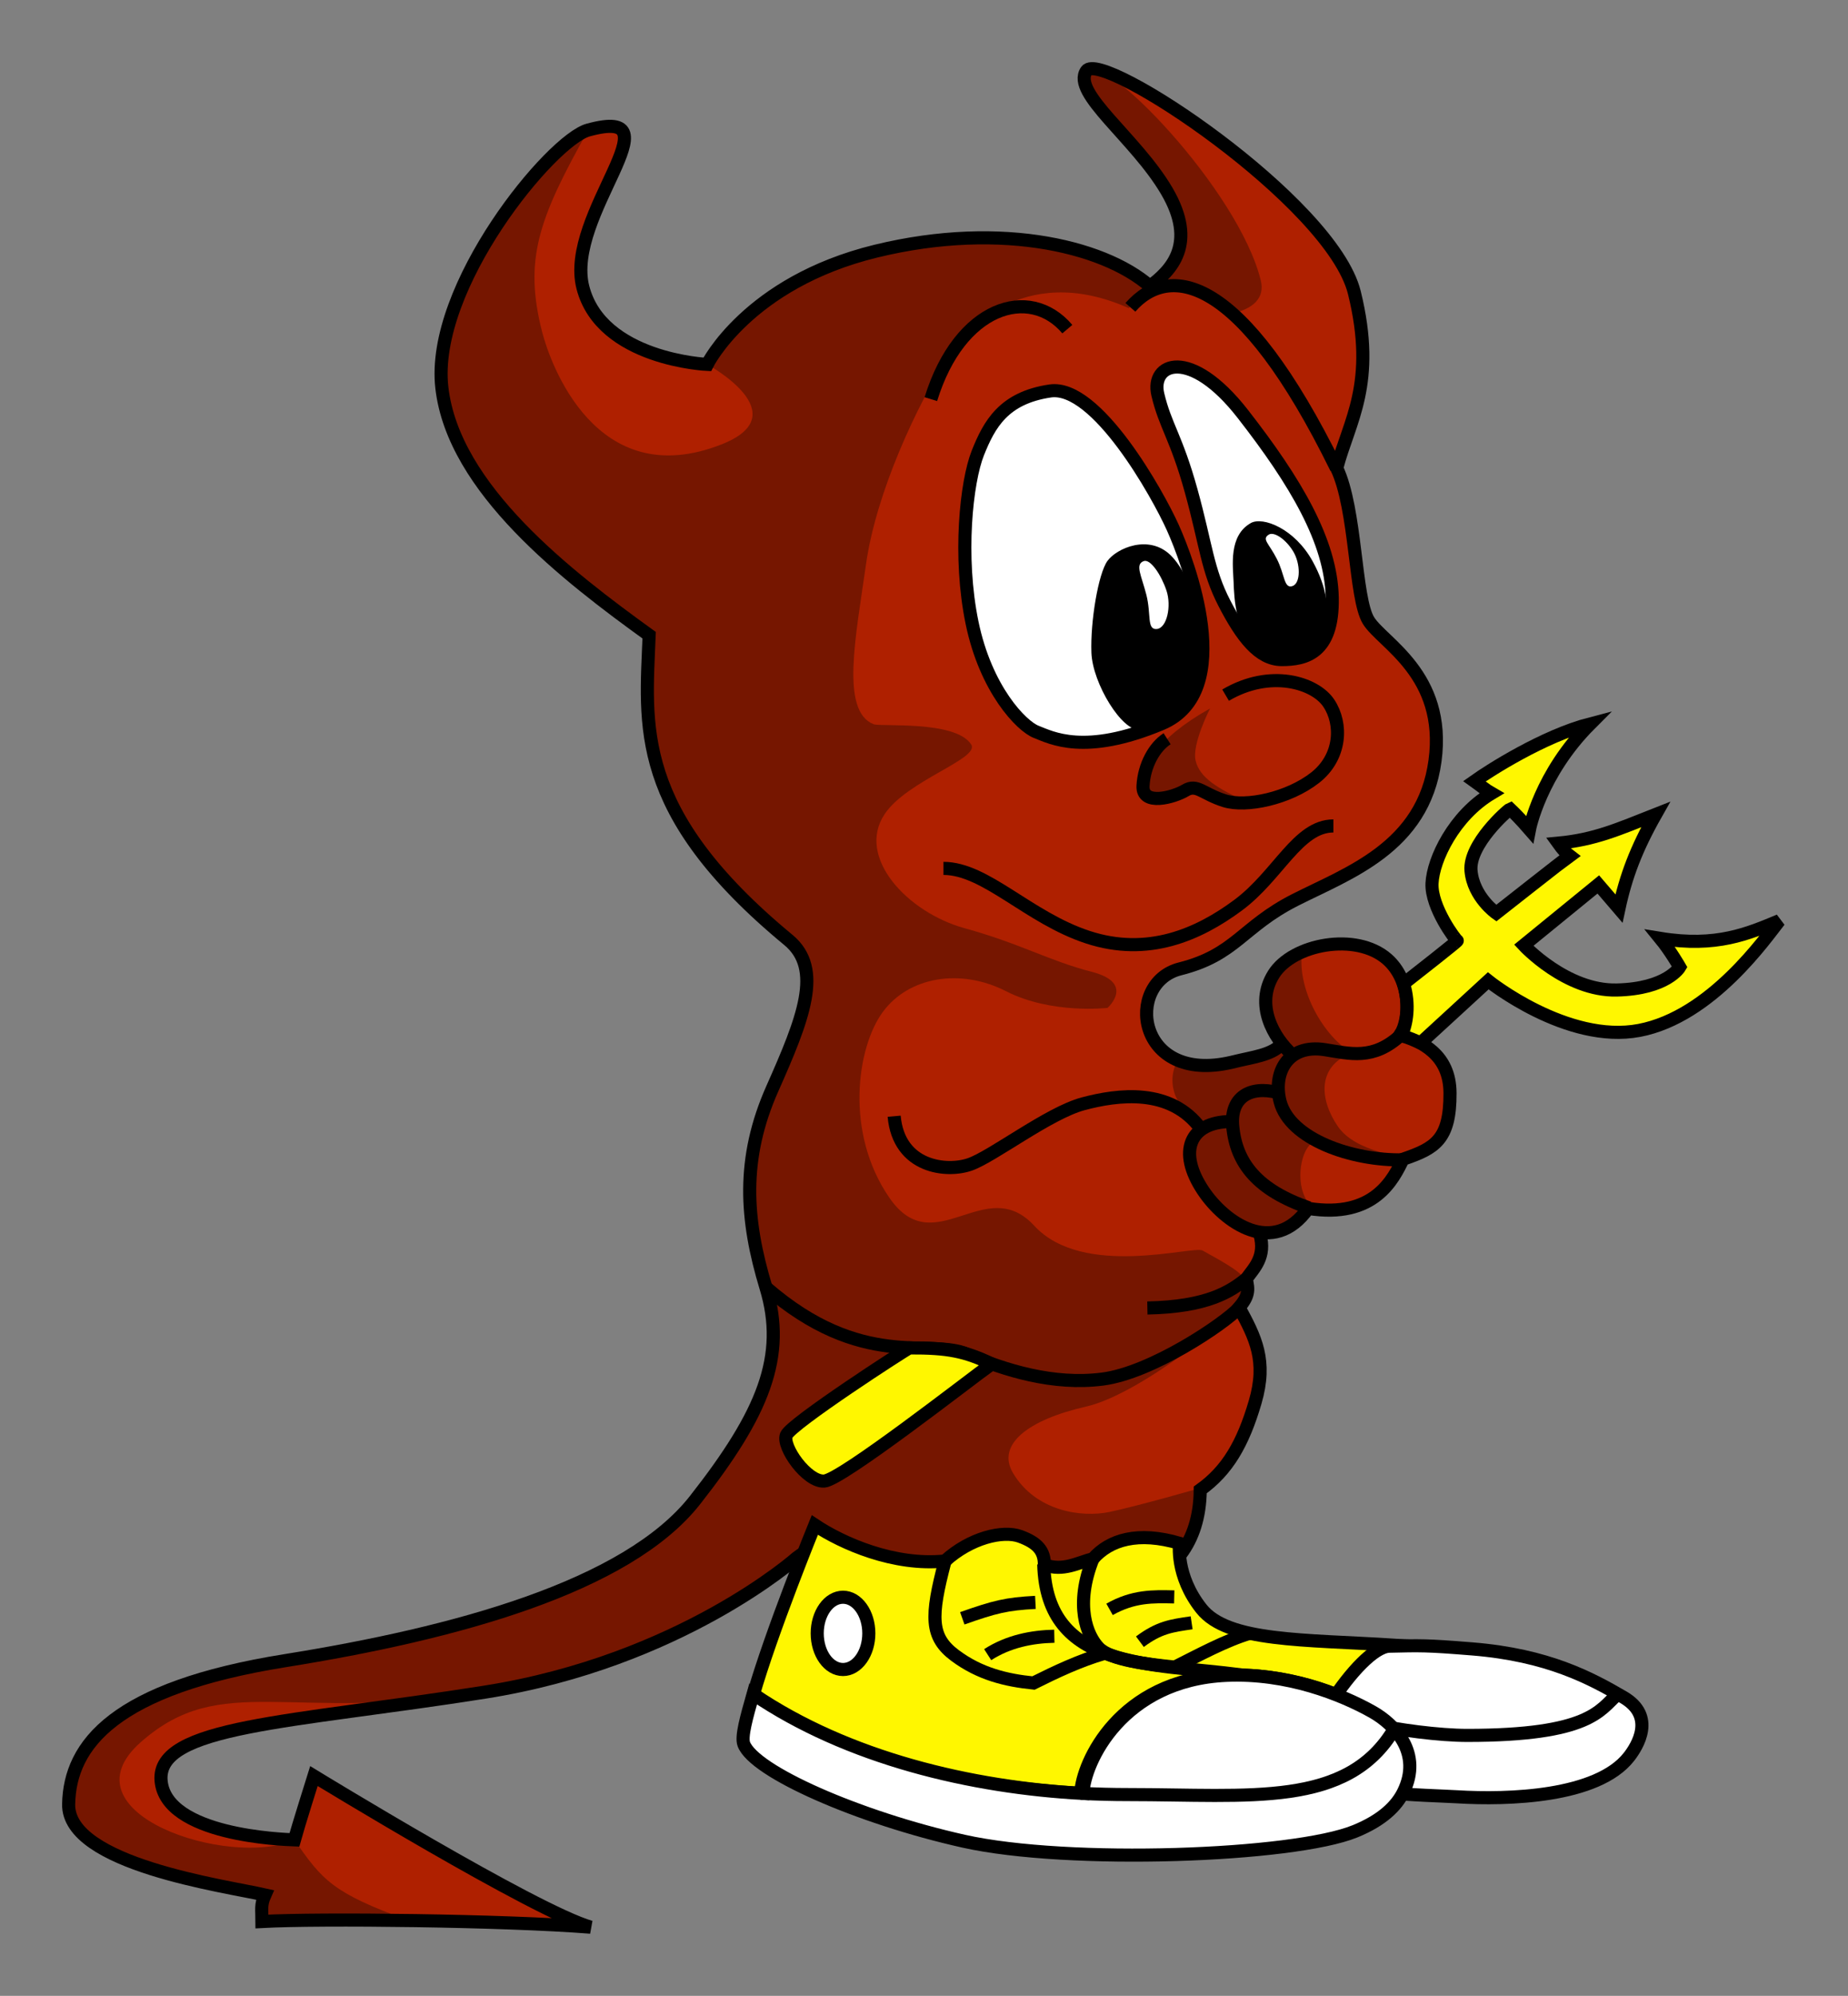 <?xml version="1.0" encoding="ISO-8859-1" standalone="yes"?>
<svg width="584.323" height="630.792">
  <rect width="100%" height="100%" fill="#808080" stroke="none"/>
  <defs> 
    <marker id="ArrowEnd" viewBox="0 0 10 10" refX="0" refY="5" 
     markerUnits="strokeWidth" 
     markerWidth="4" 
     markerHeight="3" 
     orient="auto"> 
        <path d="M 0 0 L 10 5 L 0 10 z" /> 
    </marker>
    <marker id="ArrowStart" viewBox="0 0 10 10" refX="10" refY="5" 
     markerUnits="strokeWidth" 
     markerWidth="4" 
     markerHeight="3" 
     orient="auto"> 
        <path d="M 10 0 L 0 5 L 10 10 z" /> 
    </marker> </defs>
<g>
<path style="stroke:none; fill:#af2000;" d="M 186.017 41.09C 215.259 33.121 178.431 67.943 184.305 90.836C 190.182 113.73 223.623 115.17 223.623 115.17C 223.623 115.17 236.419 89.276 276.905 79.387C 317.39 69.498 349.4 78.337 363.456 90.396C 370.287 85.362 378.731 77.082 368.903 60.329C 359.074 43.579 338.756 29.404 343.52 22.392C 348.285 15.38 421.133 63.684 428.239 92.485C 435.341 121.283 426.527 133.153 422.664 147.955C 428.865 160.959 428.329 188.977 432.701 196.11C 437.075 203.241 457.424 213.102 453.74 240.458C 450.052 267.817 426.291 275.913 409.508 284.423C 392.725 292.933 387.359 302.552 373.126 306.209C 358.891 309.869 360.383 327.802 369.366 333.54C 373.411 336.122 381.243 337.955 389.587 335.778C 395.096 334.338 400.674 333.852 405.201 329.876C 398.834 320.173 398.426 315.137 403.689 306.557C 408.952 297.976 428.807 294.551 438.636 303.151C 448.464 311.751 444.246 326.843 443.018 326.843C 441.79 326.843 458.456 330.009 458.517 345.531C 458.575 361.052 454.052 362.316 443.695 366.69C 439.102 376.861 431.322 384.447 413.608 381.905C 411.041 386.123 406.233 389.845 398.3 389.642C 400.399 396.402 397.027 400.064 394.157 404.131C 394.751 408.986 393.239 412.19 391.953 413.094C 396.979 422.779 400.696 430.063 396.861 443.158C 393.025 456.256 388.112 464.738 379.509 470.882C 379.179 505.784 342.8 505.879 330.515 505.879C 318.228 505.879 297.969 507.253 283.225 502.338C 268.481 497.425 251.88 492.363 251.88 492.363C 251.88 492.363 215.171 525.028 153.322 534.798C 91.47 544.569 49.523 545.354 50.93 562.736C 52.337 580.12 89.967 581.336 93.086 581.487C 93.939 578.235 99.262 561.319 99.262 561.319C 99.262 561.319 169.148 604.054 186.764 609.087C 159.441 606.93 100.812 606.301 82.837 607.288C 82.837 603.603 82.328 602.133 83.766 598.896C 71.183 596.022 21.377 589.249 21.707 570.251C 22.034 551.254 36.385 533.452 90.143 524.852C 143.899 516.249 198.207 501.538 219.754 474.116C 241.302 446.695 248.764 428.593 242.203 406.96C 235.639 385.325 234.38 366.172 244.209 344.056C 254.037 321.942 260.317 306.189 249.27 297.063C 200.009 256.372 204.172 229.157 205.252 200.756C 179.37 182.061 143.401 154.516 139.716 122.572C 136.029 90.627 174.341 44.271 186.017 41.09z"/>
<path style="stroke:none; fill:#761600;" d="M 298.292 493.486C 283.402 496.461 253.453 490.947 253.453 490.947C 253.453 490.947 215.171 525.028 153.322 534.798C 91.47 544.569 70.187 528.02 44.577 550.549C 18.965 573.081 72.711 590.644 93.086 581.487C 101.882 594.202 105.126 598.26 129.243 606.978C 109.695 606.711 91.52 606.812 82.837 607.288C 82.837 603.603 82.328 602.133 83.766 598.896C 71.183 596.022 21.377 589.249 21.707 570.251C 22.034 551.254 36.385 533.452 90.143 524.852C 143.899 516.249 198.207 501.538 219.754 474.116C 241.302 446.695 248.764 428.593 242.203 406.96C 235.639 385.325 234.38 366.172 244.209 344.056C 254.037 321.942 260.317 306.189 249.27 297.063C 200.009 256.372 204.172 229.157 205.252 200.756C 179.37 182.061 143.401 154.516 139.716 122.572C 136.029 90.627 174.341 44.271 186.017 41.09C 170.231 69.146 165.565 82.095 171.439 104.989C 173.88 114.498 188.33 156.17 228.211 140.422C 252.542 130.815 223.623 115.17 223.623 115.17C 223.623 115.17 236.419 89.276 276.905 79.387C 317.39 69.498 349.583 78.154 363.456 90.396C 370.287 85.362 378.731 77.082 368.903 60.329C 359.074 43.579 338.756 29.404 343.52 22.392C 348.285 15.38 391.542 59.826 398.648 88.624C 400.042 94.274 396.095 97.662 389.514 99.084C 382.539 91.619 367.655 84.569 356.94 97.4C 322.703 82.173 303.859 106.157 299.885 112.399C 290.069 127.815 277.069 155.392 273.817 178.391C 270.563 201.391 265.733 224.677 276.196 228.878C 278.443 229.781 302.049 227.579 307.07 235.266C 310.01 239.763 286.812 246.609 279.694 257.334C 270.631 270.988 287.011 288.397 304.939 293.343C 322.866 298.291 331.431 303.582 345.237 307.153C 359.042 310.722 350.197 318.544 350.197 318.544C 350.197 318.544 332.536 320.641 318.094 313.269C 303.652 305.897 287.288 308.703 279.105 319.876C 270.92 331.048 267.027 357.999 281.237 378.585C 295.447 399.168 311.513 370.574 327.009 387.381C 342.506 404.192 377.239 393.568 380.262 395.234C 386.886 398.886 390.883 401.197 392.816 403.273C 395.773 406.454 394.316 408.664 393.36 411.003C 391.776 414.871 361.224 440.508 343.236 444.598C 325.247 448.688 314.911 456.503 320.324 465.584C 327.503 477.627 341.96 479.706 350.804 477.856C 359.646 476.006 379.801 470.248 379.595 470.248C 379.391 470.248 380.007 479.296 374.865 488.757C 369.723 498.218 330.649 503.564 330.649 503.357C 330.649 503.153 307 491.747 298.292 493.486z"/>
<path style="stroke:none; fill:#761600;" d="M 411.662 301.185C 410.185 313.231 418.931 328.043 427.551 332.745C 416.384 336.86 417.157 347.461 423.011 355.986C 428.863 364.513 444.327 365.18 443.934 366.552C 443.544 367.923 425.629 366.124 418.841 361.342C 412.052 356.56 407.346 375.741 415.428 381.94C 415.206 382.333 413.953 381.61 413.938 381.58C 412.281 383.551 407.723 391.809 395.524 388.849C 384.827 386.251 369.293 365.764 379.912 357.073C 377.828 354.113 376.041 352.945 373.388 349.374C 370.39 345.339 369.668 339.606 372.479 335.108C 377.762 336.626 381.346 337.318 388.781 335.886C 396.216 334.454 402.446 332.581 405.272 329.669C 402.715 325.287 400.349 324.049 400.429 315.036C 400.508 306.023 406.958 302.165 411.662 301.185z"/>
<path style="stroke:#000000; stroke-width:4.142; fill:none;" d="M 398.371 390.107C 400.364 397.316 396.458 400.814 394.029 404.23C 394.928 407.758 394.794 409.699 391.797 413.25C 396.979 422.779 400.696 430.063 396.861 443.158C 393.025 456.256 388.112 464.738 379.509 470.882C 379.179 505.784 342.8 505.879 330.515 505.879C 318.228 505.879 297.969 507.253 283.225 502.338C 268.481 497.425 265.723 481.667 251.88 492.363C 251.88 492.363 215.171 525.028 153.322 534.798C 91.47 544.569 49.523 545.354 50.93 562.736C 52.337 580.12 89.491 581.351 93.086 581.487C 94.165 577.533 99.262 561.319 99.262 561.319C 99.262 561.319 169.148 604.054 186.764 609.087C 159.441 606.93 100.812 606.301 82.837 607.288C 82.837 603.603 82.328 602.133 83.766 598.896C 71.183 596.022 21.377 589.249 21.707 570.251C 22.034 551.254 36.385 533.452 90.143 524.852C 143.899 516.249 198.207 501.538 219.754 474.116C 241.302 446.695 248.764 428.593 242.203 406.96C 235.639 385.325 234.38 366.172 244.209 344.056C 254.037 321.942 260.317 306.189 249.27 297.063C 200.009 256.372 204.172 229.157 205.252 200.756C 179.37 182.061 143.401 154.516 139.716 122.572C 136.029 90.627 174.341 44.271 186.017 41.09C 215.259 33.121 178.431 67.943 184.305 90.836C 190.182 113.73 223.623 115.17 223.623 115.17C 223.623 115.17 236.419 89.276 276.905 79.387C 317.39 69.498 351.227 78.337 364.916 91.672M 363.456 90.577C 370.287 85.543 378.731 77.082 368.903 60.329C 359.074 43.579 338.756 29.404 343.52 22.392C 348.285 15.38 421.133 63.684 428.239 92.485C 435.341 121.283 426.527 133.153 422.664 147.955C 428.865 160.959 428.329 188.977 432.701 196.11C 437.075 203.241 457.424 213.102 453.74 240.458C 450.052 267.817 426.291 275.913 409.508 284.423C 392.725 292.933 390.742 301.769 373.126 306.209C 355.51 310.649 359.19 342.845 389.438 335.73C 396.377 333.996 401.683 333.598 405.154 330.127"/>
</g>
<g>
<g>
<path style="stroke:#000000; stroke-width:4.142; fill:#fff700;" d="M 341.743 566.78C 306.562 564.925 267.893 556.277 238.09 535.989C 243.803 515.909 257.639 481.981 257.639 481.981C 266.342 487.783 282.747 495.014 298.782 493.355C 306.796 486.039 317.095 483.57 322.582 485.586C 328.069 487.602 330.259 490.141 330.231 494.551C 336.183 496.758 340.93 493.808 345.596 492.645C 350.892 486.605 359.84 483.899 372.985 487.76C 372.985 487.76 371.533 497.913 379.874 508.431C 388.215 518.947 412.214 518.147 440.858 519.959C 429.819 529.644 426.65 536.55 433.308 541.015C 423.794 534.939 406.271 528.622 387.128 529.462C 354.129 530.912 342.106 556.99 341.743 566.78z"/>
<path style="stroke:#000000; stroke-width:4.142; fill:#ffffff;" d="M 413.308 560.153C 418.687 566.906 452.746 567.39 460.704 567.873C 476.857 568.852 505.039 568.016 515.041 555.276C 517.724 551.858 523.619 542.43 513.297 536.409C 502.975 530.389 489.427 523.077 465.559 521.142C 450.745 519.941 449 520.067 439.323 520.281C 429.648 520.497 408.441 554.04 413.308 560.153z"/>
<path style="stroke:#000000; stroke-width:4.142; fill:none;" d="M 511.276 535.641C 505.842 540.464 502.713 548.475 463.913 548.475C 455.26 548.475 441.779 546.776 432.631 544.622"/>
<path style="stroke:#000000; stroke-width:4.142; fill:#ffffff;" d="M 433.982 541.04C 424.149 535.495 406.946 528.644 387.802 529.488C 354.803 530.937 342.78 557.015 342.418 566.806C 307.237 564.951 267.938 555.673 238.135 535.385C 236.031 542.779 234.312 548.875 235.191 551.219C 238.452 559.922 271.489 574.478 304.687 581.905C 337.885 589.33 408.884 586.755 428.465 578.779C 437.126 575.25 441.576 570.755 443.735 566.4C 449.849 554.065 440.964 544.977 433.982 541.04z"/>
<path style="stroke:#000000; stroke-width:4.142; fill:#ffffff;" d="M 274.715 516.226C 274.715 522.531 271.059 527.649 266.556 527.649C 262.053 527.649 258.397 522.531 258.397 516.226C 258.397 509.921 262.053 504.804 266.556 504.804C 271.059 504.804 274.715 509.921 274.715 516.226z"/>
<path style="stroke:#000000; stroke-width:4.142; fill:none;" d="M 330.024 494.392C 330.92 527.937 363.592 525.501 392.693 529.372"/>
<path style="stroke:#000000; stroke-width:4.142; fill:none;" d="M 440.836 546.477C 425.963 571.432 395.466 567.173 356.666 567.173C 351.788 567.173 346.802 567.047 341.743 566.78"/>
<path style="stroke:#000000; stroke-width:4.142; fill:none;" d="M 298.765 493.536C 294.171 510.966 294.116 517.349 301.961 523.208C 309.806 529.067 318.132 531.043 326.765 531.919C 334.044 528.282 341.393 524.839 348.944 522.637"/>
<path style="stroke:#000000; stroke-width:4.142; fill:none;" d="M 312.293 522.951C 318.9 518.705 326.292 517.288 333.372 517.132"/>
<path style="stroke:#000000; stroke-width:4.142; fill:none;" d="M 304.269 511.469C 314.495 507.85 318.271 506.906 327.394 506.435"/>
<path style="stroke:#000000; stroke-width:4.142; fill:none;" d="M 360.429 518.861C 366.562 514.301 370.338 513.828 376.788 512.884"/>
<path style="stroke:#000000; stroke-width:4.142; fill:none;" d="M 350.832 508.638C 358.382 504.389 364.518 504.548 371.281 504.704"/>
<path style="stroke:#000000; stroke-width:4.142; fill:none;" d="M 345.669 492.434C 339.659 507.347 343.696 517.034 347.451 520.847C 351.204 524.663 362.835 526.009 371.468 526.885C 378.746 523.248 387.671 518.391 395.222 516.188"/>
</g>
</g>
<g>
<path style="stroke:#000000; stroke-width:4.142; fill:none;" d="M 413.85 381.741C 397.779 376.156 390.85 367.823 389.775 355.895C 388.952 346.731 395.318 343.074 403.988 345.302"/>
<path style="stroke:#000000; stroke-width:4.142; fill:none;" d="M 442.844 327.203C 434.141 335.179 426.882 332.989 418.896 331.746C 407.019 329.896 402.463 339.198 404.748 348.11C 407.804 360.038 427.463 366.924 443.783 366.562"/>
<path style="stroke:#000000; stroke-width:4.142; fill:none;" d="M 389.063 354.461C 376.194 354.617 372.2 363.949 380.435 376.3C 387.123 386.329 402.591 397.444 413.628 381.912C 434.755 385.29 440.627 372.416 443.629 366.37C 453.649 362.927 458.557 360.34 458.484 345.448C 458.424 333.072 449.287 329.236 442.809 326.875C 445.925 322 446.262 309.864 438.636 303.151C 428.833 294.523 408.708 298.334 402.72 307.911C 396.735 317.485 402.551 327.935 408.685 333.409"/>
<g>
<path style="stroke:#000000; stroke-width:4.142; fill:none;" d="M 242.12 406.819C 272.579 433.29 293.779 422.885 305.747 427.961C 317.712 433.038 332.969 437.848 348.561 435.864C 364.154 433.881 387.105 418.374 391.786 413.346"/>
<path style="stroke:#000000; stroke-width:4.142; fill:none;" d="M 362.789 413.389C 381.646 413.024 389.056 408.262 394.24 404.008"/>
<path style="stroke:#000000; stroke-width:4.142; fill:none;" d="M 379.788 356.877C 370.202 343.658 353.381 345.948 342.503 348.848C 331.623 351.75 313.911 365.474 306.658 368.011C 299.406 370.551 284.177 369.099 282.725 352.782"/>
</g>
<g>
<path style="stroke:#000000; stroke-width:4.142; fill:#fff700;" d="M 449.159 329.636C 448.688 330.107 470.56 309.992 470.56 309.992C 470.56 309.992 495.472 330.011 518.318 325.66C 541.164 321.308 558.48 296.172 562.618 290.979C 552.754 295.069 542.722 299.477 524.953 296.577C 528.217 300.566 531.119 305.643 531.119 305.643C 531.119 305.643 527.13 312.532 511.175 312.894C 495.218 313.257 481.803 298.752 481.803 298.752C 481.803 298.752 505.371 279.533 505.371 279.533C 505.371 279.533 511.9 287.149 511.9 287.149C 514.075 276.996 517.339 268.292 523.503 257.414C 511.538 262.128 504.284 265.39 492.681 266.48C 494.116 268.484 495.208 269.631 496.308 270.467C 494.893 271.458 473.1 288.599 473.1 288.599C 473.1 288.599 465.846 283.522 465.121 275.181C 464.396 266.842 476.726 256.012 477.514 255.698C 480.502 258.529 483.615 262.128 483.615 262.128C 483.615 262.128 486.943 244.674 502.834 228.767C 488.015 232.61 470.963 243.534 466.211 246.899C 468.063 248.218 469.858 249.738 471.602 250.729C 459.768 257.814 453.156 271.557 452.793 279.17C 452.431 286.786 460.407 297.302 460.769 297.302C 461.134 297.302 447.893 307.679 443.803 310.878C 445.814 317.56 444.797 323.611 443.086 327.296C 445.472 327.94 447.523 328.879 449.159 329.636z"/>
<path style="stroke:#000000; stroke-width:4.142; fill:#fff700;" d="M 287.559 426.006C 286.616 426.32 250.091 449.964 248.638 453.591C 247.189 457.215 255.167 468.458 260.606 468.096C 266.045 467.731 306.159 436.403 313.554 431.055C 305.278 427.103 299.797 425.93 287.559 426.006z"/>
</g>
</g>
<g>
<g>
<path style="stroke:#000000; stroke-width:4.142; fill:none;" d="M 294.33 126.146C 303.393 96.774 325.514 89.885 337.479 104.027"/>
<path style="stroke:#000000; stroke-width:4.142; fill:#ffffff;" d="M 332.038 123.568C 346.724 121.391 366.127 156.243 370.841 166.758C 375.555 177.274 391.51 218.614 367.214 228.767C 342.919 238.92 332.395 233.131 327.681 231.319C 322.967 229.504 311.714 217.889 307.362 196.855C 303.011 175.824 305.563 152.216 309.187 143.15C 312.814 134.084 317.352 125.743 332.038 123.568z"/>
<path style="stroke:none; fill:#000000;" d="M 350.172 177.274C 353.074 173.287 363.217 168.747 370.116 175.462C 377.015 182.177 381.364 199.136 380.209 208.39C 379.053 217.642 375.741 223.144 371.752 226.051C 367.763 228.958 365.764 229.854 360.325 230.579C 354.886 231.304 345.458 216.074 345.096 206.284C 344.733 196.493 347.27 181.263 350.172 177.274z"/>
<path style="stroke:none; fill:#ffffff;" d="M 361.627 177.342C 363.768 176.539 367.201 181.762 368.83 186.654C 370.456 191.547 368.986 198.501 365.764 198.798C 362.54 199.093 364.053 194.15 362.46 187.948C 360.864 181.746 358.82 178.394 361.627 177.342z"/>
</g>
<g>
<path style="stroke:#000000; stroke-width:4.142; fill:#ffffff;" d="M 366.097 124.676C 363.741 114.704 376.29 109.439 392.969 130.832C 409.649 152.228 420.882 171.11 421.244 188.879C 421.607 206.646 412.543 208.461 405.29 208.461C 398.038 208.461 392.599 201.207 387.158 190.691C 381.719 180.176 381.356 172.197 376.642 155.156C 371.928 138.114 368.455 134.648 366.097 124.676z"/>
<path style="stroke:none; fill:#000000;" d="M 395.499 165.309C 399.267 163.184 409.362 167.01 415.088 177.473C 419.442 185.426 420.328 192.096 419.457 199.548C 418.478 207.912 405.096 210.824 397.845 205.385C 390.593 199.946 390.244 189.071 390.055 184.009C 389.866 178.95 388.404 169.308 395.499 165.309z"/>
<path style="stroke:none; fill:#ffffff;" d="M 401.129 168.991C 402.803 167.888 406.563 170.408 408.901 174.274C 411.237 178.137 411.328 184.364 408.632 185.24C 405.934 186.116 406.271 181.598 403.709 176.609C 401.149 171.621 398.937 170.433 401.129 168.991z"/>
<path style="stroke:#000000; stroke-width:4.142; fill:none;" d="M 357.423 97.136C 369.754 82.994 392.433 86.633 422.53 147.914"/>
</g>
<g>
<path style="stroke:none; fill:#761600;" d="M 382.607 223.914C 365.462 233.509 361.214 242.162 361.372 249.398C 361.528 256.634 376.001 248.769 376.63 249.083C 377.259 249.398 391.731 255.217 395.192 253.802C 384.654 249.239 379.305 245.623 378.047 240.43C 376.788 235.24 382.607 223.914 382.607 223.914z"/>
<path style="stroke:#000000; stroke-width:4.142; fill:none;" d="M 387.523 219.701C 401.663 211.36 415.805 215.712 420.157 222.241C 424.509 228.767 424.146 239.283 415.805 245.809C 407.467 252.338 394.049 255.237 387.158 253.063C 380.269 250.885 378.457 247.624 374.83 249.798C 371.203 251.975 361.05 254.875 361.413 248.348C 361.775 241.822 365.039 236.018 369.029 233.481"/>
</g>
<path style="stroke:#000000; stroke-width:4.142; fill:none;" d="M 421.607 261.039C 410.366 261.039 404.202 276.633 391.51 286.061C 378.819 295.487 362.865 302.379 344.008 296.215C 325.152 290.048 311.734 274.456 298.317 274.456"/>
<g>
<path style="stroke:none; fill:#761600;" d="M 166.314 157.248C 166.846 156.628 166.743 155.927 166.021 155.295C 165.293 154.659 164.492 154.622 163.986 155.201C 163.558 155.69 163.605 156.142 164.188 156.968L 164.555 157.489C 164.828 157.875 164.855 158.12 164.657 158.347C 164.401 158.64 163.937 158.581 163.501 158.2C 163.233 157.965 163.074 157.689 163.063 157.448C 163.064 157.291 163.106 157.17 163.27 156.923L 162.745 156.464C 162.137 157.207 162.24 157.908 163.057 158.623C 163.845 159.312 164.685 159.362 165.213 158.76C 165.62 158.294 165.582 157.808 165.092 157.116L 164.713 156.585C 164.391 156.135 164.333 155.852 164.526 155.631C 164.777 155.345 165.195 155.384 165.601 155.739C 166.001 156.089 166.064 156.45 165.789 156.788L 166.314 157.248z"/>
<path style="stroke:none; fill:#761600;" d="M 168.341 157.483L 167.846 157.05L 165.111 160.177L 165.606 160.61L 168.341 157.483zM 169.411 156.26L 168.91 155.821L 168.362 156.448L 168.863 156.886L 169.411 156.26z"/>
<path style="stroke:none; fill:#761600;" d="M 169.188 158.224L 166.453 161.351L 166.954 161.789L 168.672 159.826C 169.068 159.373 169.715 159.296 170.121 159.651C 170.491 159.974 170.501 160.384 170.151 160.784L 168.267 162.938L 168.768 163.376L 170.486 161.413C 170.882 160.96 171.529 160.883 171.935 161.238C 172.299 161.556 172.31 161.977 171.965 162.37L 170.081 164.524L 170.582 164.963L 172.634 162.618C 173.124 162.057 173.073 161.465 172.489 160.953C 172.071 160.588 171.711 160.494 171.11 160.59C 171.218 160.094 171.092 159.732 170.687 159.377C 170.269 159.012 169.859 158.927 169.261 159.068L 169.648 158.626L 169.188 158.224z"/>
<path style="stroke:none; fill:#761600;" d="M 175.442 163.537C 174.565 162.77 173.486 162.932 172.567 163.982C 171.649 165.032 171.626 166.118 172.515 166.896C 173.392 167.663 174.477 167.506 175.375 166.48C 176.32 165.4 176.343 164.325 175.442 163.537zM 175.046 164.002C 175.607 164.492 175.539 165.244 174.861 166.02C 174.219 166.754 173.466 166.916 172.917 166.436C 172.362 165.951 172.424 165.194 173.086 164.436C 173.744 163.684 174.491 163.516 175.046 164.002z"/>
<path style="stroke:none; fill:#761600;" d="M 177.476 165.474L 174.741 168.601L 175.242 169.039L 176.751 167.315C 177.309 166.677 178.009 166.551 178.522 167C 178.916 167.344 178.958 167.802 178.629 168.178L 176.734 170.344L 177.229 170.778L 179.296 168.415C 179.75 167.896 179.655 167.222 179.052 166.695C 178.587 166.288 178.132 166.206 177.476 166.401L 177.936 165.876L 177.476 165.474z"/>
<path style="stroke:none; fill:#761600;" d="M 184.224 171.619L 183.748 171.898C 183.897 171.428 183.803 171.03 183.474 170.742C 182.675 170.043 181.252 170.189 180.495 171.054C 179.952 171.674 179.958 172.511 180.513 172.997C 180.829 173.273 181.2 173.366 181.736 173.308C 181.523 173.659 181.614 174.013 181.99 174.342C 182.432 174.728 182.947 174.873 183.564 174.782C 184.227 174.687 184.834 174.365 185.242 173.9C 186.301 172.689 186.032 170.673 184.641 169.457C 183.931 168.836 182.924 168.47 181.981 168.488C 180.932 168.508 179.874 168.994 179.191 169.776C 178.032 171.1 178.308 173.217 179.818 174.537C 180.259 174.924 180.815 175.252 181.385 175.466L 181.568 174.92C 180.959 174.63 180.572 174.386 180.249 174.104C 178.984 172.998 178.779 171.27 179.776 170.13C 180.872 168.877 182.903 168.747 184.162 169.848C 185.302 170.845 185.532 172.521 184.66 173.517C 184.049 174.216 182.964 174.456 182.457 174.013C 182.296 173.872 182.263 173.633 182.388 173.489C 182.435 173.436 182.553 173.349 182.721 173.253L 184.719 172.053L 184.224 171.619zM 183.105 171.093C 183.439 171.385 183.464 171.85 183.164 172.156C 182.891 172.444 182.292 172.805 181.95 172.895C 181.569 172.993 181.222 172.944 181.002 172.75C 180.674 172.463 180.682 171.923 181.027 171.53C 181.612 170.861 182.603 170.655 183.105 171.093z"/>
<path style="stroke:none; fill:#761600;" d="M 187.825 172.368L 184.02 176.717L 184.467 177.109L 184.817 176.709C 184.737 177.282 184.902 177.732 185.338 178.113C 186.161 178.833 187.288 178.628 188.196 177.59C 189.083 176.576 189.118 175.501 188.295 174.78C 187.865 174.404 187.42 174.299 186.879 174.448L 188.32 172.801L 187.825 172.368zM 187.792 175.162C 188.347 175.648 188.282 176.444 187.63 177.19C 187.009 177.9 186.216 178.06 185.673 177.585C 185.148 177.125 185.22 176.345 185.862 175.611C 186.504 174.877 187.267 174.703 187.792 175.162z"/>
<path style="stroke:none; fill:#761600;" d="M 189.891 181.854L 192.626 178.727L 192.131 178.294L 190.581 180.066C 190.022 180.704 189.323 180.83 188.804 180.376C 188.41 180.031 188.368 179.573 188.697 179.197L 190.633 176.984L 190.138 176.55L 188.029 178.961C 187.575 179.48 187.671 180.154 188.279 180.686C 188.739 181.088 189.172 181.182 189.825 181.026L 189.444 181.462L 189.891 181.854z"/>
<path style="stroke:none; fill:#761600;" d="M 197.091 180.474L 196.596 180.04L 195.182 181.658C 195.249 181.159 195.061 180.699 194.644 180.334C 193.832 179.624 192.732 179.81 191.861 180.806C 190.937 181.862 190.887 182.967 191.728 183.703C 192.158 184.079 192.597 184.178 193.205 184.026L 192.845 184.437L 193.286 184.824L 197.091 180.474zM 194.32 180.872C 194.857 181.342 194.78 182.117 194.127 182.863C 193.496 183.585 192.732 183.759 192.207 183.3C 191.658 182.82 191.717 182.018 192.354 181.29C 192.99 180.562 193.777 180.397 194.32 180.872z"/>
<path style="stroke:none; fill:#761600;" d="M 197.28 182.798L 196.785 182.365L 194.05 185.492L 194.545 185.925L 197.28 182.798zM 198.35 181.575L 197.849 181.137L 197.301 181.763L 197.802 182.202L 198.35 181.575z"/>
<path style="stroke:none; fill:#761600;" d="M 200.168 185.325L 199.772 185.778C 199.845 185.189 199.692 184.75 199.292 184.4C 198.498 183.706 197.356 183.928 196.468 184.942C 196.02 185.456 195.791 185.993 195.787 186.516C 195.79 186.982 195.988 187.43 196.317 187.717C 196.71 188.061 197.131 188.134 197.756 187.986L 197.615 188.147C 197.244 188.57 196.966 188.78 196.69 188.844C 196.397 188.914 196.046 188.797 195.742 188.53C 195.515 188.332 195.364 188.095 195.321 187.868C 195.286 187.679 195.311 187.554 195.443 187.343L 194.936 186.899C 194.473 187.536 194.625 188.29 195.359 188.932C 195.824 189.34 196.354 189.54 196.776 189.467C 197.266 189.389 197.699 189.074 198.341 188.34L 200.628 185.726L 200.168 185.325zM 198.944 184.906C 199.481 185.376 199.4 186.106 198.716 186.888C 198.064 187.634 197.345 187.805 196.82 187.346C 196.277 186.871 196.351 186.124 197.014 185.367C 197.671 184.615 198.413 184.442 198.944 184.906z"/>
<path style="stroke:none; fill:#761600;" d="M 199.975 189.579L 199.354 189.036L 198.811 189.657L 199.432 190.2L 199.975 189.579z"/>
<path style="stroke:none; fill:#761600;" d="M 206.71 188.888L 206.215 188.454L 204.8 190.071C 204.868 189.573 204.68 189.113 204.262 188.748C 203.451 188.038 202.351 188.224 201.479 189.22C 200.555 190.276 200.505 191.381 201.347 192.117C 201.776 192.493 202.216 192.593 202.823 192.44L 202.463 192.851L 202.905 193.238L 206.71 188.888zM 203.939 189.286C 204.476 189.756 204.398 190.531 203.746 191.277C 203.114 191.999 202.351 192.173 201.825 191.714C 201.276 191.234 201.335 190.432 201.972 189.704C 202.609 188.976 203.396 188.811 203.939 189.286z"/>
<path style="stroke:none; fill:#761600;" d="M 207.551 194.837C 207.969 194.36 208.183 194.042 208.297 193.731C 208.544 193.041 208.338 192.313 207.753 191.801C 206.882 191.039 205.736 191.217 204.838 192.243C 203.941 193.269 203.93 194.377 204.807 195.144C 205.523 195.771 206.374 195.798 207.094 195.227L 206.593 194.789C 206.095 195.081 205.627 195.05 205.227 194.7C 204.911 194.424 204.768 194.046 204.83 193.637C 204.868 193.354 204.982 193.138 205.248 192.823L 207.551 194.837zM 205.615 192.427C 206.163 191.885 206.844 191.817 207.345 192.255C 207.834 192.684 207.855 193.418 207.406 193.931C 207.396 193.943 207.385 193.955 207.369 193.962L 205.615 192.427z"/>
</g>
</g>
</svg>
